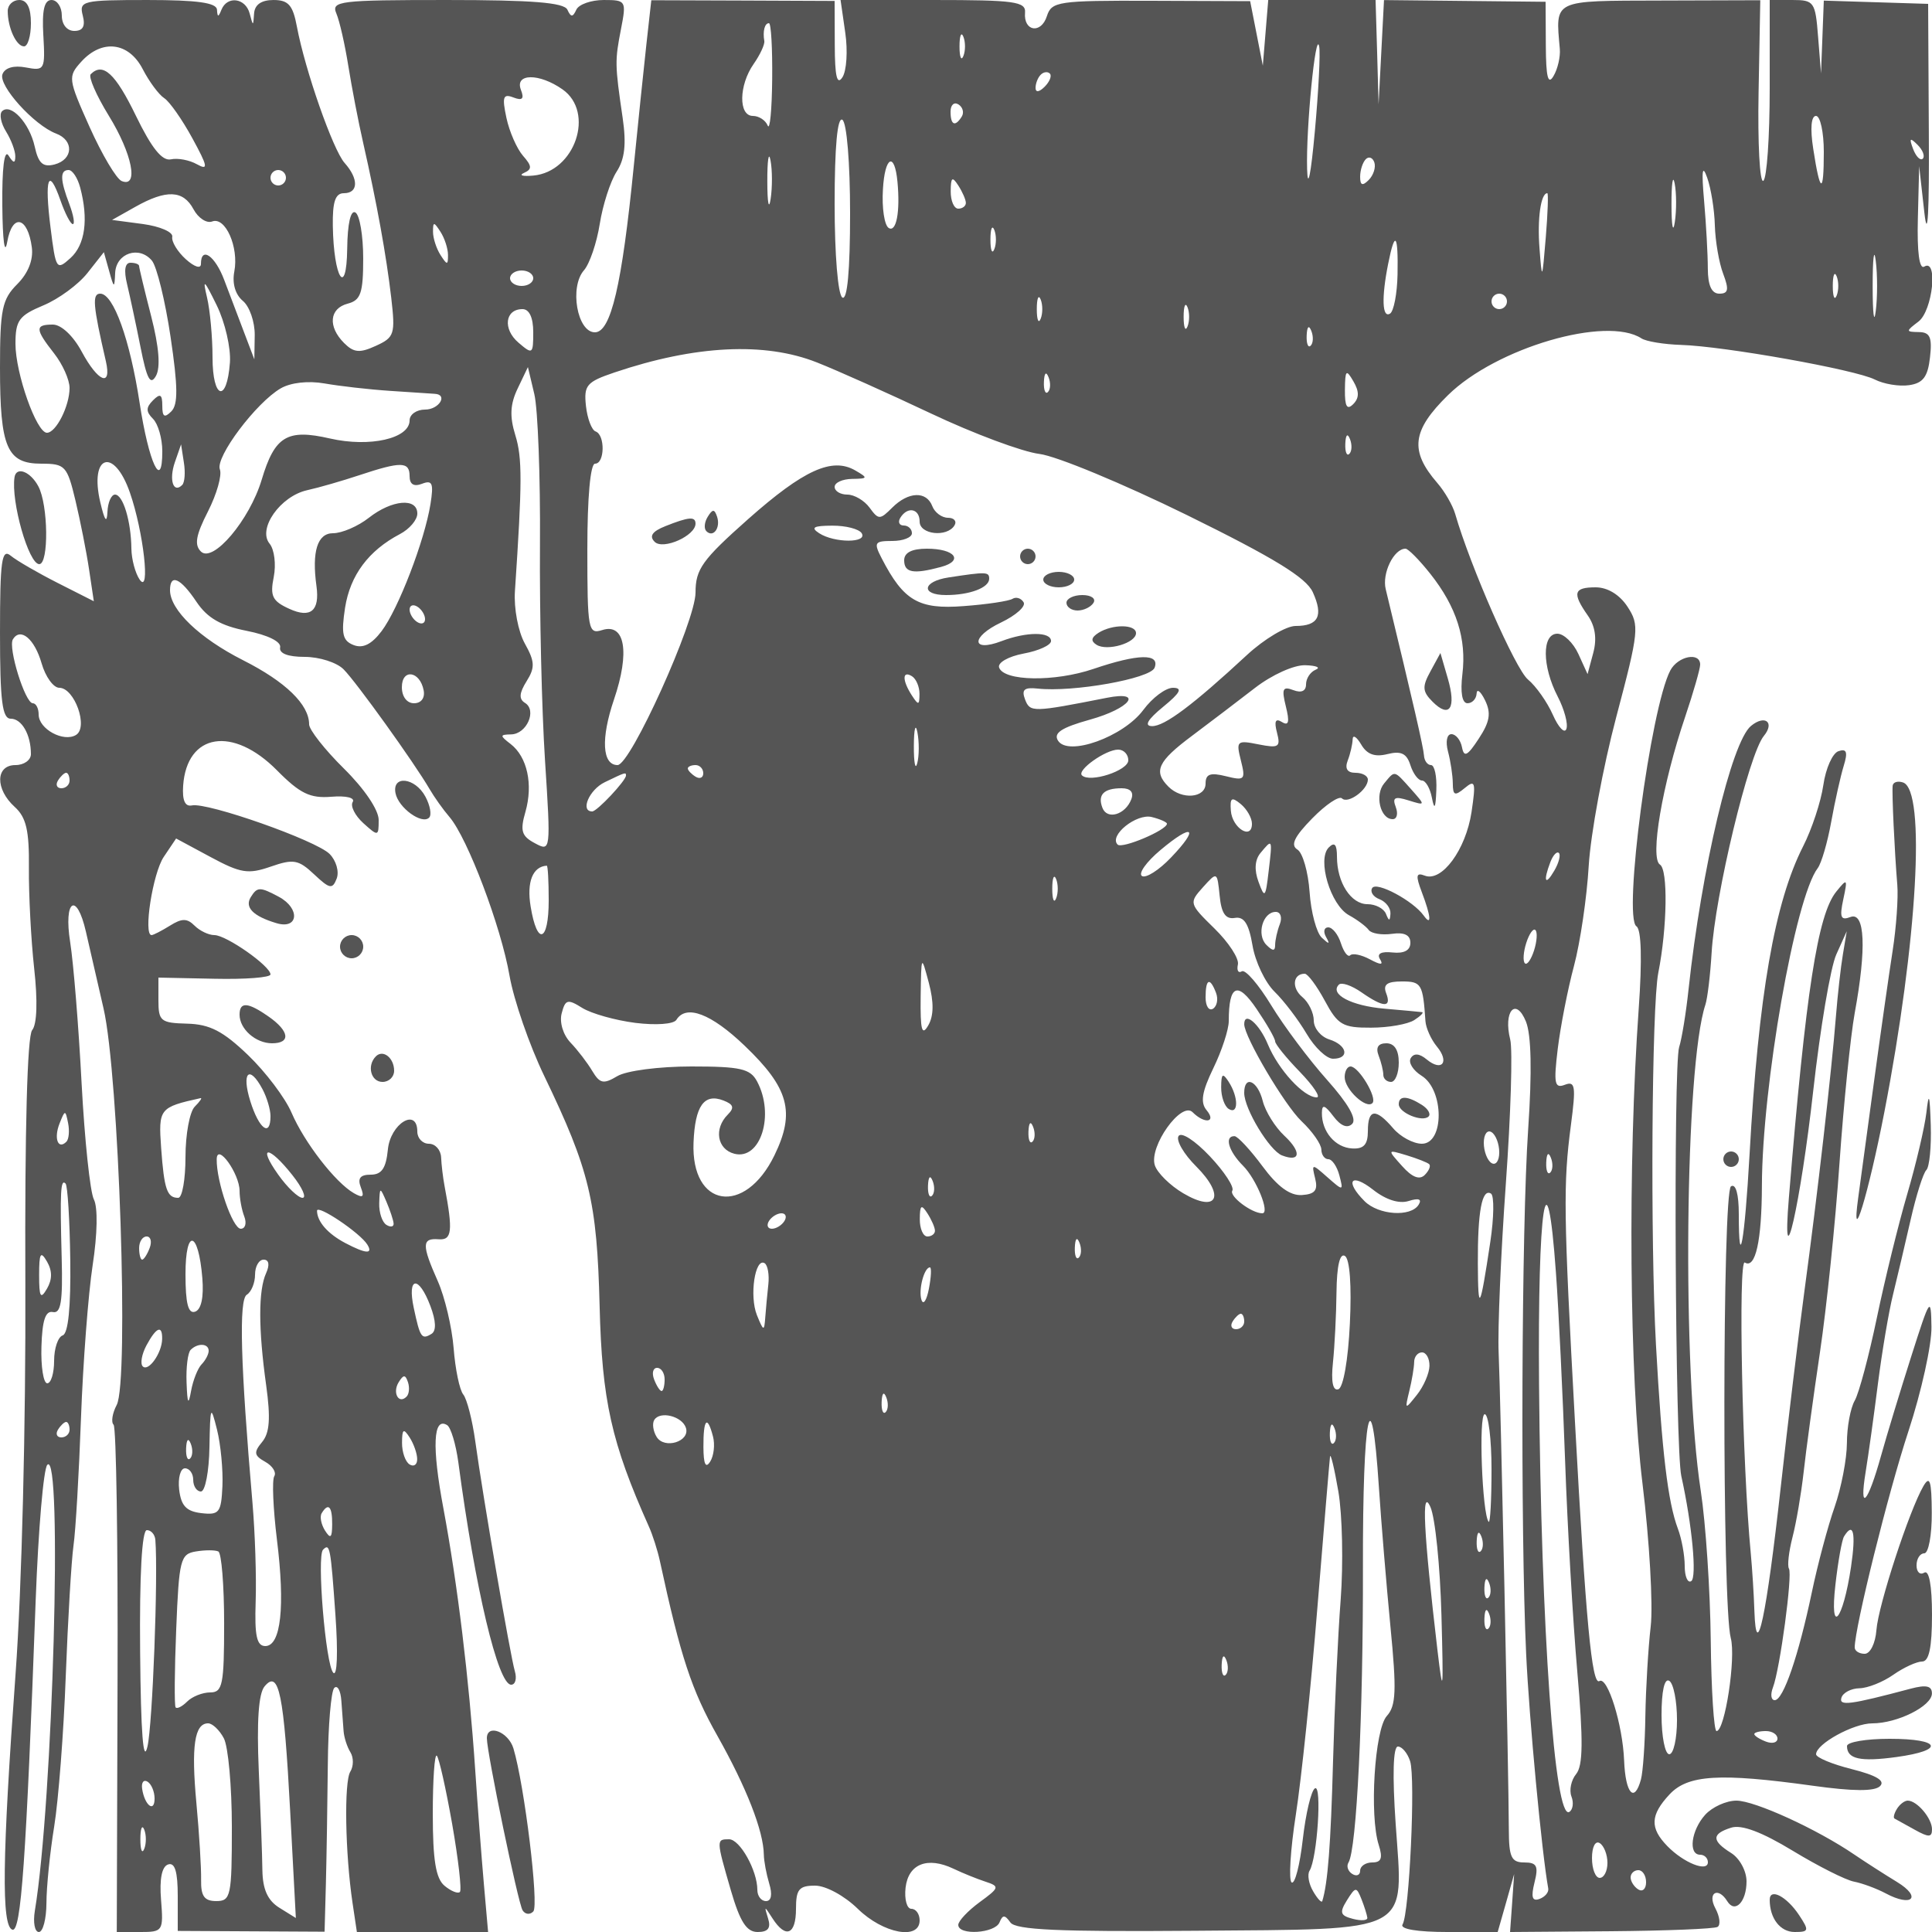 <svg xmlns="http://www.w3.org/2000/svg" version="1.0" width="250" height="250" viewBox="0 0 250 250" preserveAspectRatio="xMidYMid meet">
<g transform="translate(0,250) scale(0.01,-0.01)" fill="#555555" stroke="none">
<path d="M100 24858 c0 -217 111 -458 211 -458 49 0 89 135 89 300 0 200 -50 300 -150 300 -83 0 -150 -64 -150 -142z"/>
<path d="M561 24540 c25 -443 16 -459 -226 -413 -155 30 -271 -3 -303 -87 -56 -146 408 -660 693 -768 235 -88 223 -336 -19 -400 -151 -39 -209 14 -257 232 -67 304 -311 567 -423 456 -37 -38 -14 -156 53 -263 66 -107 120 -251 119 -321 -1 -93 -24 -90 -88 12 -54 85 -85 -165 -80 -650 4 -456 31 -652 64 -466 65 372 266 325 318 -74 21 -161 -48 -334 -189 -475 -196 -196 -223 -327 -223 -1080 0 -1035 90 -1243 535 -1243 308 0 334 -28 441 -475 62 -261 142 -662 176 -890 l62 -415 -468 237 c-258 131 -531 289 -607 352 -117 97 -139 -60 -139 -997 0 -884 29 -1112 139 -1112 143 0 261 -207 261 -458 0 -78 -90 -142 -200 -142 -259 0 -264 -311 -10 -541 150 -136 189 -305 184 -791 -3 -340 27 -924 68 -1298 47 -421 37 -725 -26 -800 -63 -76 -96 -1289 -88 -3271 7 -1823 -46 -3949 -126 -5049 -174 -2389 -185 -3272 -42 -3320 112 -37 178 887 302 4270 34 908 101 1693 150 1745 200 216 73 -4363 -161 -5770 -25 -151 -2 -275 52 -275 53 0 97 169 98 375 0 206 45 651 100 989 55 338 123 1215 150 1950 28 735 73 1494 100 1686 28 193 71 935 97 1650 26 715 94 1605 151 1979 62 402 68 748 16 850 -49 94 -120 770 -159 1501 -38 732 -105 1555 -148 1829 -87 548 84 660 204 134 36 -161 139 -608 228 -993 199 -861 331 -4831 170 -5130 -56 -107 -75 -222 -40 -256 34 -35 57 -1526 51 -3313 l-10 -3251 303 0 c294 0 302 12 270 416 -22 269 10 431 91 458 88 30 125 -92 125 -409 l0 -451 950 -5 950 -5 17 623 c9 343 20 1035 25 1540 4 504 42 950 83 991 41 42 83 -33 92 -166 10 -133 22 -310 29 -392 6 -83 46 -206 89 -275 42 -69 41 -181 -2 -250 -82 -131 -67 -1057 29 -1700 l56 -375 849 0 849 0 -55 625 c-30 344 -81 1008 -112 1475 -80 1183 -229 2403 -411 3380 -151 802 -133 1191 48 1079 48 -30 113 -247 145 -482 217 -1632 513 -2877 683 -2877 55 0 76 79 48 175 -60 206 -413 2256 -512 2975 -38 275 -108 547 -155 605 -48 58 -104 328 -125 600 -22 272 -114 662 -205 867 -209 470 -207 559 10 542 174 -14 188 105 78 686 -21 110 -41 279 -45 375 -5 96 -75 175 -158 175 -82 0 -150 71 -150 157 0 317 -349 104 -381 -233 -24 -241 -80 -324 -222 -324 -136 0 -173 -47 -128 -164 49 -126 28 -143 -91 -75 -240 139 -640 656 -805 1040 -82 192 -336 528 -563 746 -324 311 -495 399 -787 407 -344 9 -373 32 -373 303 l0 293 725 -15 c399 -9 725 16 725 56 0 108 -572 509 -726 509 -74 0 -189 55 -256 122 -97 97 -164 97 -319 0 -108 -67 -215 -122 -238 -122 -109 0 16 802 158 1012 l160 238 446 -240 c390 -210 487 -225 778 -124 294 102 359 91 562 -100 202 -190 237 -196 292 -54 34 90 -7 232 -92 318 -176 176 -1579 670 -1781 628 -90 -19 -127 65 -114 256 48 679 643 776 1215 197 297 -300 428 -363 701 -341 194 16 312 -13 278 -68 -33 -52 30 -176 138 -274 192 -173 198 -172 198 42 0 130 -186 405 -450 665 -247 244 -450 502 -450 572 0 256 -303 551 -855 830 -565 286 -945 651 -945 906 0 218 135 159 342 -150 140 -209 314 -310 650 -376 274 -54 448 -140 433 -214 -16 -78 100 -123 318 -123 188 0 415 -72 503 -161 164 -164 916 -1211 1113 -1550 60 -103 176 -267 259 -363 233 -274 665 -1415 775 -2050 55 -315 257 -900 450 -1300 585 -1215 682 -1616 716 -2976 30 -1223 153 -1770 636 -2850 50 -110 114 -312 144 -450 268 -1239 409 -1668 745 -2263 376 -668 596 -1231 600 -1537 1 -82 33 -251 70 -375 43 -140 27 -225 -42 -225 -62 0 -112 65 -112 145 0 251 -226 655 -366 655 -167 0 -167 -5 23 -660 119 -408 203 -540 347 -540 135 0 174 51 135 175 -52 167 -49 167 58 0 171 -265 303 -210 303 125 0 252 39 300 247 300 139 0 380 -131 553 -300 328 -321 800 -409 800 -150 0 83 -48 150 -107 150 -58 0 -92 123 -75 274 36 308 283 405 620 245 117 -56 302 -131 412 -167 189 -62 184 -78 -75 -267 -151 -111 -275 -243 -275 -293 0 -140 476 -110 534 33 40 100 69 99 140 -1 68 -97 631 -122 2381 -108 2853 24 2704 -55 2605 1380 -44 635 -33 1004 29 1004 53 0 125 -86 158 -190 71 -224 -10 -1970 -98 -2112 -37 -60 189 -98 585 -98 l646 0 107 375 106 375 -26 -375 -27 -375 1305 10 c718 6 1339 31 1380 56 42 25 29 133 -28 240 -108 201 34 286 154 92 100 -162 249 -8 249 257 0 135 -89 299 -200 368 -253 158 -253 247 1 327 134 43 395 -55 796 -298 328 -199 684 -379 793 -400 108 -21 292 -89 409 -151 342 -184 475 -53 149 146 -164 100 -413 260 -553 355 -482 329 -1289 698 -1526 698 -131 0 -312 -82 -404 -183 -182 -202 -222 -517 -65 -517 55 0 100 -44 100 -97 0 -133 -313 -9 -525 209 -228 234 -221 401 29 669 237 254 649 279 1852 112 523 -73 802 -75 872 -5 69 69 -47 139 -363 219 -256 64 -465 151 -465 193 0 134 484 400 727 400 325 0 771 223 772 386 1 99 -73 116 -274 63 -789 -210 -935 -229 -896 -115 21 64 126 118 232 120 107 2 304 80 439 175 134 94 302 171 372 171 90 0 128 181 128 606 0 378 -38 583 -100 544 -55 -34 -100 8 -100 94 0 86 45 156 100 156 55 0 99 236 97 525 -2 415 -25 487 -108 345 -183 -315 -584 -1541 -608 -1862 -13 -172 -80 -308 -152 -308 -71 0 -129 37 -129 82 0 257 433 2002 695 2798 168 511 302 1118 298 1350 -6 400 -18 383 -261 -380 -140 -440 -317 -1020 -392 -1290 -172 -617 -285 -736 -199 -210 36 220 108 738 160 1150 53 413 140 930 195 1150 54 220 157 656 228 968 71 313 162 602 203 642 40 40 66 302 57 582 -13 403 -25 436 -57 158 -23 -192 -134 -665 -247 -1050 -113 -385 -290 -1105 -393 -1600 -103 -495 -232 -978 -287 -1074 -55 -95 -101 -343 -101 -550 -1 -207 -73 -578 -159 -826 -87 -247 -219 -742 -294 -1100 -173 -825 -370 -1400 -481 -1400 -48 0 -58 74 -23 165 91 238 255 1458 207 1537 -23 37 -2 220 46 407 49 188 113 566 144 841 30 275 125 972 211 1550 86 578 200 1680 253 2450 54 770 143 1644 197 1942 154 837 133 1314 -55 1242 -126 -48 -143 -5 -93 228 58 271 52 277 -91 100 -240 -297 -393 -1284 -613 -3962 -96 -1167 153 -71 315 1384 90 806 224 1601 299 1766 l135 300 -50 -300 c-28 -165 -68 -525 -90 -800 -56 -708 -240 -2319 -407 -3550 -78 -578 -217 -1725 -308 -2550 -184 -1660 -316 -2285 -340 -1600 -7 220 -29 558 -47 750 -110 1139 -165 3818 -77 3763 138 -85 219 280 221 993 3 1293 430 3727 722 4110 48 63 127 333 175 600 48 266 121 591 161 722 56 181 39 228 -67 192 -77 -25 -165 -223 -196 -438 -31 -216 -149 -572 -261 -792 -370 -727 -579 -1929 -694 -3992 -63 -1121 -139 -1544 -139 -769 0 259 -39 399 -101 360 -112 -69 -115 -5425 -3 -5844 69 -258 -76 -1205 -184 -1205 -34 0 -68 529 -75 1175 -7 646 -65 1515 -129 1932 -243 1584 -206 5496 60 6293 27 83 63 383 80 667 43 749 482 2575 676 2810 145 177 14 279 -167 129 -252 -210 -638 -1839 -807 -3406 -32 -302 -87 -640 -122 -750 -76 -240 -51 -5193 28 -5550 140 -633 204 -1313 128 -1360 -46 -28 -84 60 -84 198 0 137 -40 353 -88 480 -130 345 -207 989 -284 2382 -74 1338 -55 4380 30 4811 116 585 127 1336 22 1401 -133 82 30 1039 326 1913 107 317 194 621 194 675 0 167 -287 111 -386 -75 -256 -485 -615 -3199 -438 -3312 63 -40 74 -431 29 -1063 -143 -2013 -121 -4762 49 -6149 90 -739 138 -1570 106 -1847 -32 -277 -63 -796 -69 -1154 -5 -357 -31 -729 -57 -825 -85 -314 -201 -184 -218 243 -18 464 -214 1095 -320 1029 -97 -59 -175 768 -316 3353 -148 2699 -153 3077 -53 3837 67 508 57 578 -78 526 -133 -51 -146 16 -92 464 35 288 129 771 210 1073 81 303 167 886 191 1297 25 412 185 1277 356 1924 295 1114 302 1189 146 1428 -102 156 -258 251 -412 251 -285 0 -306 -73 -103 -363 97 -138 121 -300 72 -484 l-74 -276 -119 261 c-66 144 -188 262 -272 262 -201 0 -199 -420 4 -812 86 -166 137 -355 113 -420 -23 -65 -102 17 -175 182 -73 165 -218 371 -323 458 -161 133 -745 1462 -941 2142 -32 110 -135 290 -231 400 -361 417 -329 679 138 1137 623 612 2050 1030 2504 734 60 -39 289 -77 509 -84 563 -17 2258 -320 2510 -448 116 -59 315 -92 444 -73 180 26 242 108 270 359 30 259 1 326 -143 328 -172 3 -172 10 -6 136 184 140 256 823 75 711 -64 -39 -94 187 -83 619 l17 681 67 -600 c43 -382 65 0 58 1050 l-9 1650 -675 21 -675 21 -18 -471 -18 -471 -38 475 c-35 451 -52 475 -331 475 l-295 0 0 -1144 c0 -629 -37 -1167 -83 -1196 -46 -28 -73 486 -61 1143 l22 1194 -1289 -4 c-1409 -4 -1361 19 -1305 -626 9 -101 -27 -259 -81 -350 -71 -123 -98 -17 -100 396 l-3 564 -1045 11 -1046 11 -35 -675 -35 -674 -19 675 -20 675 -694 0 -695 0 -35 -425 -35 -425 -82 418 -82 417 -1283 5 c-1202 4 -1286 -9 -1347 -198 -74 -235 -304 -200 -283 44 12 144 -134 164 -1186 164 l-1201 0 61 -425 c34 -234 17 -492 -37 -575 -70 -108 -98 11 -99 419 l-2 569 -1186 5 -1186 4 -64 -574 c-35 -315 -108 -1023 -163 -1573 -153 -1542 -296 -2150 -503 -2150 -229 0 -332 586 -141 803 73 84 165 354 204 600 39 246 137 549 217 674 107 164 129 357 79 700 -101 689 -101 737 -21 1148 71 365 65 375 -223 375 -163 0 -323 -56 -355 -125 -46 -100 -70 -100 -116 0 -43 92 -457 125 -1561 125 -1393 0 -1497 -13 -1428 -175 41 -96 110 -400 154 -675 44 -275 130 -725 193 -1000 177 -781 299 -1455 363 -2004 54 -470 41 -512 -199 -621 -209 -96 -286 -89 -411 36 -213 213 -191 448 47 510 168 44 200 136 200 585 0 293 -45 560 -100 594 -62 38 -103 -142 -107 -469 -9 -643 -175 -380 -186 294 -5 314 32 425 143 425 189 0 193 186 9 392 -150 169 -511 1199 -617 1764 -52 278 -110 344 -303 344 -157 0 -243 -60 -251 -175 -11 -167 -13 -167 -57 0 -53 202 -290 234 -365 50 -40 -100 -52 -100 -58 0 -6 90 -257 125 -899 125 -841 0 -887 -11 -838 -200 36 -139 3 -200 -109 -200 -95 0 -162 82 -162 200 0 110 -60 200 -133 200 -94 0 -125 -131 -106 -460z m9431 -565 c-4 -399 -30 -669 -58 -600 -28 69 -114 125 -192 125 -188 0 -182 398 10 672 83 119 146 253 138 298 -22 126 5 230 60 230 28 0 46 -326 42 -725z m2474 300 c-28 -69 -50 -12 -50 125 0 138 22 194 50 125 28 -69 28 -181 0 -250z m4548 -975 c-51 -560 -92 -761 -100 -490 -16 527 111 1816 156 1590 17 -82 -8 -577 -56 -1100z m-15167 805 c84 -162 209 -331 278 -375 69 -44 232 -277 363 -517 201 -368 211 -422 61 -339 -97 55 -250 84 -338 64 -113 -24 -249 145 -452 563 -266 549 -427 697 -585 539 -33 -33 72 -274 233 -536 304 -493 392 -938 168 -847 -69 28 -255 342 -415 698 -280 626 -283 653 -109 846 269 297 615 255 796 -96z m11671 -227 c-71 -71 -118 -77 -118 -15 0 57 30 134 67 170 36 37 90 44 118 15 28 -28 -2 -105 -67 -170z m-6240 -34 c424 -296 163 -1068 -378 -1116 -137 -13 -191 3 -119 35 106 47 103 89 -14 222 -79 91 -176 311 -214 490 -58 272 -43 315 90 264 117 -45 143 -18 97 100 -81 213 237 216 538 5z m5168 -351 c-86 -139 -146 -113 -146 63 0 86 46 128 102 93 56 -35 75 -105 44 -156z m-1446 -1255 c0 -741 -36 -1128 -100 -1088 -57 35 -100 553 -100 1212 0 741 36 1128 100 1088 57 -35 100 -553 100 -1212z m12600 795 c0 -555 -48 -540 -137 42 -41 263 -27 425 36 425 55 0 101 -210 101 -467z m1281 -86 c-31 -30 -87 25 -125 124 -54 142 -42 154 56 56 69 -68 99 -149 69 -180z m-14909 -521 c-23 -152 -43 -51 -43 224 -1 275 18 399 41 276 24 -123 25 -348 2 -500z m1641 222 c37 -389 -15 -659 -113 -598 -56 34 -90 259 -75 500 24 427 151 493 188 98z m6098 23 c-81 -81 -111 -70 -111 42 0 85 33 186 73 227 40 40 90 21 111 -42 21 -64 -12 -166 -73 -227z m4479 -589 c6 -203 54 -484 108 -625 77 -204 67 -257 -50 -257 -100 0 -148 106 -149 325 0 179 -22 573 -48 875 -35 394 -23 479 40 300 49 -137 94 -416 99 -618z m-21153 493 c110 -412 65 -742 -125 -914 -181 -164 -190 -150 -258 393 -81 645 -26 795 129 351 59 -168 130 -305 159 -305 29 0 9 115 -44 257 -121 317 -124 443 -10 443 49 0 116 -101 149 -225z m2663 125 c0 -55 -45 -100 -100 -100 -55 0 -100 45 -100 100 0 55 45 100 100 100 55 0 100 -45 100 -100z m17972 -574 c-23 -152 -43 -51 -43 224 -1 275 18 399 41 276 24 -123 25 -348 2 -500z m-9174 249 c1 -41 -43 -75 -98 -75 -55 0 -99 101 -98 225 1 182 20 196 98 75 53 -82 98 -184 98 -225z m-9994 -83 c61 -114 170 -185 241 -158 171 66 347 -331 287 -647 -30 -154 13 -299 110 -380 87 -72 156 -272 154 -444 l-5 -313 -133 350 c-74 193 -189 496 -256 675 -118 316 -302 443 -302 210 0 -67 -84 -40 -196 61 -108 98 -187 228 -175 290 12 61 -159 135 -379 165 l-400 53 300 169 c403 227 621 218 754 -31z m17498 -367 c-46 -556 -49 -561 -81 -139 -30 384 17 714 101 714 15 0 6 -259 -20 -575z m-14205 -225 c0 -133 -11 -133 -97 0 -53 83 -97 218 -97 300 0 133 11 133 97 0 53 -82 97 -217 97 -300z m7069 75 c-28 -69 -50 -12 -50 125 0 138 22 194 50 125 28 -69 28 -181 0 -250z m5218 -327 c-5 -249 -49 -476 -97 -506 -102 -63 -112 206 -24 646 87 439 131 388 121 -140z m6188 -473 c-22 -179 -40 -32 -40 325 0 358 18 504 40 325 23 -179 23 -471 0 -650z m-22065 -335 c96 -645 98 -875 10 -963 -89 -89 -117 -72 -117 73 0 148 -27 163 -120 70 -93 -93 -93 -147 0 -240 66 -66 120 -255 120 -420 0 -523 -175 -149 -293 624 -125 820 -339 1416 -510 1416 -107 0 -95 -148 73 -875 78 -341 -101 -269 -313 125 -110 205 -265 350 -373 350 -234 0 -231 -58 16 -373 110 -140 200 -341 200 -447 0 -234 -175 -580 -293 -580 -135 0 -407 769 -407 1151 0 303 45 365 360 497 198 82 455 271 572 420 l212 269 68 -243 c63 -227 69 -229 78 -26 12 257 311 357 476 159 63 -77 172 -521 241 -987z m4693 760 c0 -55 -67 -100 -150 -100 -82 0 -150 45 -150 100 0 55 68 100 150 100 83 0 150 -45 150 -100z m16866 -225 c-28 -69 -50 -12 -50 125 0 138 22 194 50 125 28 -69 28 -181 0 -250z m-20791 -867 c-39 -530 -225 -474 -225 67 0 261 -32 610 -71 775 -60 252 -40 236 125 -100 108 -220 185 -554 171 -742z m10491 567 c-28 -69 -50 -12 -50 125 0 138 22 194 50 125 28 -69 28 -181 0 -250z m6034 225 c0 -55 -45 -100 -100 -100 -55 0 -100 45 -100 100 0 55 45 100 100 100 55 0 100 -45 100 -100z m-4134 -325 c-28 -69 -50 -12 -50 125 0 138 22 194 50 125 28 -69 28 -181 0 -250z m-8466 -74 c0 -285 -9 -291 -191 -135 -206 176 -175 434 52 434 88 0 139 -110 139 -299z m10060 -174 c-33 -33 -56 26 -52 131 5 117 28 141 60 61 29 -72 26 -159 -8 -192z m-6389 -217 c264 -104 929 -402 1479 -662 550 -260 1180 -495 1400 -522 220 -27 1080 -384 1911 -792 1124 -553 1540 -808 1626 -996 140 -307 74 -438 -222 -438 -123 0 -406 -169 -629 -375 -699 -648 -1069 -925 -1230 -921 -104 2 -56 85 144 249 224 183 256 246 128 247 -95 0 -267 -129 -384 -287 -258 -348 -975 -606 -1104 -396 -61 98 45 168 414 271 518 144 700 377 221 283 -964 -190 -996 -191 -1061 -22 -48 127 -11 159 161 141 458 -51 1460 128 1515 269 72 188 -211 182 -792 -15 -501 -170 -1161 -160 -1220 19 -20 63 121 143 318 180 195 36 354 109 354 162 0 122 -316 122 -640 -1 -394 -150 -400 54 -7 241 193 92 325 210 292 262 -32 53 -97 73 -144 44 -47 -29 -331 -72 -633 -94 -581 -45 -776 69 -1059 618 -106 205 -93 225 137 225 140 0 254 45 254 100 0 55 -48 100 -106 100 -58 0 -78 45 -44 100 93 151 250 120 250 -50 0 -167 353 -206 450 -50 34 55 -4 100 -83 100 -80 0 -172 68 -203 150 -76 199 -310 190 -519 -19 -159 -159 -177 -159 -293 0 -68 93 -198 169 -288 169 -90 0 -164 45 -164 100 0 55 101 101 225 103 207 3 210 12 43 109 -301 175 -669 7 -1387 -629 -594 -527 -681 -648 -681 -950 0 -372 -841 -2233 -1009 -2233 -199 0 -218 343 -46 849 208 612 143 992 -153 898 -181 -57 -192 1 -192 1046 0 671 39 1107 100 1107 126 0 132 372 7 417 -51 18 -107 167 -125 330 -29 268 8 311 368 433 1045 353 1945 398 2621 130z m-3584 -2360 c-6 -880 23 -2134 65 -2786 76 -1180 75 -1186 -131 -1075 -173 92 -193 160 -122 406 101 355 24 710 -191 877 -143 110 -142 122 6 125 201 4 336 310 180 407 -82 50 -76 127 20 281 111 177 107 255 -23 488 -86 155 -143 454 -128 677 95 1416 96 1724 5 2019 -75 243 -67 401 31 605 l132 276 83 -350 c46 -192 79 -1070 73 -1950z m6573 1977 c-33 -33 -56 26 -52 131 5 117 28 141 60 61 29 -72 26 -159 -8 -192z m3950 -157 c-80 -80 -109 -30 -107 185 3 259 16 272 110 110 77 -132 76 -216 -3 -295z m-12460 172 c275 -19 534 -36 575 -38 176 -9 57 -204 -125 -204 -110 0 -200 -63 -200 -140 0 -235 -515 -352 -1031 -234 -554 127 -714 31 -883 -534 -157 -522 -630 -1081 -786 -929 -88 86 -66 212 91 519 114 224 183 468 154 544 -61 159 470 865 788 1049 130 75 357 100 567 63 193 -34 575 -78 850 -96z m12410 -815 c-33 -33 -56 26 -52 131 5 117 28 141 60 61 29 -72 26 -159 -8 -192z m-15102 -402 c-115 -116 -174 65 -96 292 l81 233 36 -234 c21 -128 11 -259 -21 -291z m-677 -100 c176 -505 268 -1329 126 -1125 -57 83 -105 263 -107 400 -4 356 -108 700 -212 700 -48 0 -93 -101 -98 -225 -7 -153 -36 -114 -92 123 -145 616 176 723 383 127z m3619 214 c0 -106 54 -140 161 -99 134 52 152 6 109 -264 -76 -473 -416 -1357 -633 -1644 -129 -170 -241 -226 -362 -179 -142 56 -162 143 -110 483 66 420 303 739 710 953 124 65 225 184 225 265 0 209 -329 180 -627 -54 -140 -110 -349 -200 -464 -200 -202 0 -276 -237 -214 -685 44 -319 -76 -419 -350 -294 -221 100 -253 165 -203 413 32 162 8 355 -53 430 -160 192 138 616 487 693 151 33 454 121 674 194 539 179 650 178 650 -12z m5850 -739 c79 -128 -352 -128 -550 0 -114 74 -74 97 169 98 176 1 347 -43 381 -98z m7358 -525 c339 -428 471 -841 415 -1300 -28 -235 -4 -375 66 -375 61 0 114 56 118 125 3 69 53 29 110 -88 80 -165 61 -278 -82 -495 -146 -224 -191 -247 -217 -112 -18 94 -80 170 -137 170 -59 0 -78 -97 -44 -225 33 -124 61 -309 62 -412 1 -157 26 -167 155 -60 135 113 145 76 87 -313 -74 -485 -383 -906 -604 -821 -114 44 -121 3 -39 -214 119 -312 130 -449 25 -303 -137 192 -612 446 -667 357 -30 -48 12 -114 95 -145 82 -32 145 -115 141 -186 -6 -100 -19 -101 -58 -3 -28 69 -135 125 -239 125 -214 0 -395 280 -395 613 0 161 -31 196 -106 121 -154 -154 22 -744 260 -876 108 -59 224 -146 257 -192 34 -46 169 -68 300 -50 161 23 239 -15 239 -116 0 -97 -81 -141 -231 -125 -146 16 -206 -15 -163 -85 49 -79 13 -80 -131 -3 -109 58 -223 82 -253 52 -29 -30 -83 39 -120 153 -36 115 -110 208 -165 208 -54 0 -67 -56 -28 -125 54 -96 41 -98 -55 -9 -69 64 -140 329 -158 590 -18 260 -89 509 -158 551 -92 57 -40 166 192 403 175 179 348 295 385 259 76 -77 335 111 335 243 0 49 -72 88 -161 88 -105 0 -140 54 -100 158 34 87 62 211 64 275 2 64 51 34 110 -66 75 -129 176 -166 340 -125 176 44 249 9 297 -142 35 -110 102 -200 150 -200 47 0 106 -101 129 -225 32 -163 48 -135 57 100 8 179 -23 325 -69 325 -46 0 -87 56 -91 125 -7 105 -138 675 -495 2151 -50 206 105 524 256 524 35 0 179 -146 321 -325z m-13008 -587 c0 -55 -45 -72 -100 -38 -55 34 -100 107 -100 162 0 55 45 72 100 38 55 -34 100 -107 100 -162z m-4962 -571 c50 -174 153 -317 229 -317 197 0 379 -510 217 -610 -161 -99 -484 76 -484 264 0 80 -34 146 -76 146 -99 0 -323 721 -257 828 98 158 280 5 371 -311z m16487 -83 c-69 -28 -125 -113 -125 -189 0 -88 -61 -115 -165 -75 -137 52 -153 17 -96 -212 50 -201 37 -255 -51 -201 -83 52 -103 11 -64 -137 49 -188 23 -204 -240 -152 -279 56 -291 45 -227 -209 63 -250 49 -264 -195 -203 -201 50 -262 28 -262 -95 0 -188 -307 -214 -480 -41 -199 199 -140 327 305 659 234 175 600 454 815 620 219 169 504 298 650 293 143 -4 204 -30 135 -58z m-11543 -267 c19 -99 -32 -167 -125 -167 -92 0 -157 85 -157 208 0 244 234 210 282 -41z m6416 -48 c-1 -146 -14 -148 -98 -19 -127 196 -127 328 0 250 55 -34 99 -138 98 -231z m-29 -895 c-25 -96 -45 6 -44 226 1 220 22 298 46 174 24 -125 23 -305 -2 -400z m2731 38 c0 -134 -498 -296 -600 -195 -68 67 306 333 469 333 72 0 131 -62 131 -138z m-5500 -168 c0 -58 -45 -78 -100 -44 -55 34 -100 82 -100 106 0 24 45 44 100 44 55 0 100 -48 100 -106z m-8200 -94 c0 -55 -48 -100 -106 -100 -58 0 -78 45 -44 100 34 55 82 100 106 100 24 0 44 -45 44 -100z m7200 65 c0 -66 -374 -465 -437 -465 -159 0 -39 281 162 378 269 130 275 132 275 87z m6539 -307 c-77 -201 -313 -271 -374 -111 -65 169 18 253 249 253 114 0 160 -52 125 -142z m1561 -317 c0 -216 -256 -57 -273 169 -13 168 10 183 129 85 79 -66 144 -180 144 -254z m-1100 0 c0 -82 -580 -328 -638 -270 -117 117 246 408 444 356 107 -27 194 -66 194 -86z m52 -438 c-155 -163 -324 -270 -375 -239 -51 32 57 184 240 337 422 354 508 291 135 -98z m1264 -177 c-40 -344 -51 -356 -131 -137 -57 154 -48 285 26 374 155 187 155 187 105 -237z m3696 7 c-118 -203 -146 -138 -50 113 35 90 84 142 110 116 25 -26 -1 -129 -60 -229z m-13012 -383 c0 -544 -150 -595 -234 -79 -52 317 27 516 209 527 14 1 25 -200 25 -448z m6566 25 c-28 -69 -50 -12 -50 125 0 138 22 194 50 125 28 -69 28 -181 0 -250z m2312 -253 c120 21 181 -74 229 -355 35 -211 164 -481 286 -600 122 -119 307 -363 413 -542 105 -179 259 -325 343 -325 219 0 185 176 -49 250 -110 35 -200 145 -200 244 0 100 -67 237 -149 305 -141 117 -122 301 32 301 39 0 156 -157 260 -350 168 -313 232 -350 598 -348 225 0 477 45 559 98 83 53 128 100 100 103 -27 4 -247 24 -488 45 -427 37 -711 187 -587 311 34 34 165 -11 291 -99 286 -200 395 -204 320 -10 -42 110 13 150 203 150 255 0 273 -31 306 -514 6 -89 73 -237 147 -327 168 -202 67 -332 -131 -168 -94 78 -165 84 -206 17 -35 -56 29 -159 141 -229 292 -182 294 -879 3 -879 -111 0 -278 90 -372 200 -226 264 -327 253 -327 -36 0 -175 -53 -234 -204 -225 -219 12 -394 218 -391 461 1 114 37 103 149 -45 94 -125 181 -160 243 -98 63 63 -54 265 -325 569 -232 260 -557 693 -722 964 -164 270 -336 469 -381 441 -45 -28 -68 11 -51 88 18 76 -119 286 -303 466 -328 321 -331 331 -150 533 185 205 185 205 217 -109 22 -227 77 -307 196 -287z m583 -80 c-34 -87 -61 -209 -61 -270 0 -82 -31 -81 -113 1 -131 131 -47 427 121 427 62 0 86 -71 53 -158z m3289 -342 c-38 -118 -91 -193 -118 -165 -28 27 -20 147 18 265 38 118 91 193 118 165 28 -27 20 -147 -18 -265z m-7839 -969 c-82 -142 -103 -62 -98 369 8 548 8 549 106 181 66 -250 64 -427 -8 -550z m3724 422 c31 -81 13 -173 -39 -206 -53 -32 -96 34 -96 147 0 242 56 266 135 59z m765 -628 c0 -36 144 -214 320 -395 175 -182 274 -330 218 -330 -167 0 -496 357 -633 688 -110 265 -305 431 -305 259 0 -163 523 -1048 741 -1255 141 -133 256 -298 257 -367 1 -69 42 -125 90 -125 49 0 113 -94 143 -209 54 -205 51 -205 -154 -25 -203 180 -207 179 -159 -16 38 -153 -3 -203 -173 -214 -153 -9 -314 109 -509 373 -157 212 -320 387 -361 389 -135 4 -79 -194 109 -382 174 -174 353 -616 250 -616 -138 0 -432 222 -388 293 28 45 -103 246 -291 445 -193 204 -370 319 -405 261 -35 -55 68 -233 229 -393 382 -383 274 -608 -168 -347 -171 101 -337 265 -368 363 -77 243 343 832 489 686 156 -156 313 -133 181 26 -83 100 -61 237 88 545 110 226 199 500 199 608 0 471 114 521 360 157 132 -194 240 -382 240 -419z m-8279 239 c266 -33 496 -17 531 39 126 204 450 81 884 -335 573 -548 657 -859 385 -1418 -383 -788 -1081 -679 -1047 165 19 475 137 641 386 545 132 -51 146 -94 57 -183 -182 -182 -138 -448 84 -506 340 -89 527 503 295 936 -88 164 -214 193 -851 193 -420 0 -839 -55 -957 -125 -179 -107 -226 -97 -324 66 -62 105 -189 271 -282 368 -96 101 -145 263 -114 379 47 180 77 188 267 69 118 -73 427 -160 686 -193z m11553 -1379 c-86 -1266 -101 -5170 -26 -6785 39 -841 203 -2580 286 -3037 9 -49 -42 -109 -113 -135 -95 -35 -112 23 -65 212 54 214 31 260 -133 260 -166 0 -198 68 -199 425 -2 709 -106 5587 -132 6175 -13 303 29 1283 93 2179 64 895 90 1736 57 1869 -92 366 72 554 203 234 70 -173 80 -647 29 -1397z m-16378 522 c57 -107 104 -264 104 -350 0 -277 -148 -168 -261 193 -117 374 -14 477 157 157z m-876 -227 c-66 -66 -120 -359 -120 -650 0 -291 -42 -530 -94 -530 -145 0 -182 109 -221 645 -36 510 -23 527 510 645 25 6 -9 -44 -75 -110z m-1661 -454 c-108 -108 -165 43 -89 235 71 180 76 180 111 6 20 -100 10 -209 -22 -241z m12501 1 c-33 -33 -56 26 -52 131 5 117 28 141 60 61 29 -72 26 -159 -8 -192z m6040 -139 c0 -110 -45 -172 -100 -138 -55 34 -100 152 -100 262 0 110 45 172 100 138 55 -34 100 -152 100 -262z m-16300 -499 c0 -95 27 -244 61 -331 33 -87 13 -158 -46 -158 -105 0 -316 611 -311 900 4 219 296 -187 296 -411z m683 205 c128 -161 187 -294 131 -294 -55 0 -197 135 -314 300 -275 386 -123 382 183 -6z m14710 142 c24 -22 -2 -85 -57 -140 -68 -68 -164 -30 -293 115 -193 215 -193 215 57 140 138 -42 270 -94 293 -115z m1567 -109 c-33 -33 -56 26 -52 131 5 117 28 141 60 61 29 -72 26 -159 -8 -192z m-8000 -300 c-33 -33 -56 26 -52 131 5 117 28 141 60 61 29 -72 26 -159 -8 -192z m6168 -68 c130 41 174 25 129 -48 -101 -163 -519 -135 -700 46 -260 260 -177 373 109 149 167 -132 338 -186 462 -147z m-17319 -762 c8 -609 -26 -953 -98 -977 -61 -20 -111 -168 -111 -328 0 -161 -40 -292 -89 -292 -49 0 -83 214 -75 475 10 339 52 467 148 447 104 -22 129 137 114 700 -23 861 -14 1028 50 963 27 -26 54 -471 61 -988z m4184 472 c4 -44 -38 -53 -93 -19 -55 34 -97 160 -93 281 7 211 10 212 93 19 47 -110 89 -236 93 -281z m14191 -241 c-133 -885 -158 -928 -161 -278 -3 674 54 976 170 905 43 -27 39 -309 -9 -627z m-14531 -33 c78 -127 -19 -120 -285 20 -226 119 -364 276 -366 417 -2 90 557 -285 651 -437z m7345 180 c1 -41 -43 -75 -98 -75 -55 0 -99 101 -98 225 1 182 20 196 98 75 53 -82 98 -184 98 -225z m8036 -550 c35 -481 88 -1572 118 -2425 30 -852 101 -2082 158 -2732 78 -890 74 -1217 -15 -1324 -64 -78 -92 -208 -61 -290 32 -81 19 -171 -27 -200 -190 -117 -365 2346 -392 5521 -19 2321 100 3110 219 1450z m-9984 675 c-34 -55 -107 -100 -162 -100 -55 0 -72 45 -38 100 34 55 107 100 162 100 55 0 72 -45 38 -100z m-8214 -350 c-31 -82 -75 -150 -97 -150 -21 0 -39 68 -39 150 0 83 44 150 97 150 53 0 71 -67 39 -150z m682 -389 c20 -247 -14 -406 -93 -434 -90 -31 -125 105 -125 485 0 605 168 565 218 -51z m11342 266 c-33 -33 -56 26 -52 131 5 117 28 141 60 61 29 -72 26 -159 -8 -192z m-13352 -402 c-83 -143 -102 -111 -102 175 0 286 19 318 102 175 69 -119 69 -231 0 -350z m16859 -453 c-22 -468 -85 -828 -149 -849 -71 -24 -96 97 -70 345 22 210 43 621 46 913 4 338 43 508 109 467 63 -39 88 -383 64 -876z m-14024 653 c-101 -223 -101 -720 1 -1451 59 -427 45 -617 -53 -734 -111 -134 -104 -175 41 -256 95 -53 147 -137 117 -186 -31 -49 -15 -418 34 -819 108 -868 52 -1379 -150 -1379 -111 0 -140 132 -125 575 11 316 -8 890 -41 1275 -155 1797 -178 2631 -74 2696 59 36 107 153 107 260 0 107 50 194 111 194 69 0 81 -66 32 -175z m6499 -146 c-14 -126 -32 -319 -40 -429 -13 -181 -23 -178 -108 33 -99 247 -24 747 100 671 40 -25 62 -149 48 -275z m2078 -54 c-29 -151 -72 -217 -96 -147 -43 128 34 422 109 422 22 0 16 -124 -13 -275z m-6451 -225 c73 -192 78 -321 15 -360 -128 -79 -148 -50 -230 335 -88 408 64 426 215 25z m10531 -200 c0 -55 -48 -100 -106 -100 -58 0 -78 45 -44 100 34 55 82 100 106 100 24 0 44 -45 44 -100z m-14002 -225 c-2 -182 -177 -430 -251 -356 -35 35 -13 158 48 272 127 236 206 269 203 84z m602 -155 c0 -44 -41 -123 -92 -175 -50 -52 -111 -207 -136 -345 -34 -191 -48 -165 -58 108 -8 197 16 389 53 425 92 92 233 84 233 -13z m15797 -195 c-2 -96 -75 -265 -163 -375 -155 -195 -157 -194 -98 50 34 138 62 306 63 375 0 69 46 125 101 125 55 0 99 -79 97 -175z m-9897 -175 c0 -82 -18 -150 -39 -150 -22 0 -66 68 -97 150 -32 83 -14 150 39 150 53 0 97 -67 97 -150z m-3340 -223 c-101 -102 -185 51 -102 186 63 102 87 102 121 1 23 -70 15 -154 -19 -187z m6200 -200 c-33 -33 -56 26 -52 131 5 117 28 141 60 61 29 -72 26 -159 -8 -192z m-8582 -957 c-16 -344 -41 -377 -273 -350 -195 23 -262 95 -287 305 -17 151 17 275 75 275 59 0 107 -67 107 -150 0 -82 45 -150 100 -150 55 0 105 259 110 575 10 537 16 552 98 225 48 -192 79 -521 70 -730z m5997 755 c59 -177 -277 -283 -378 -119 -46 74 -60 173 -31 220 74 120 359 49 409 -101z m8968 -775 c29 -440 96 -1249 149 -1798 81 -828 73 -1025 -47 -1157 -158 -175 -227 -1289 -104 -1670 54 -169 33 -225 -84 -225 -86 0 -157 -48 -157 -106 0 -58 -46 -78 -102 -43 -56 35 -78 101 -49 148 106 171 191 1905 187 3830 -4 1977 108 2530 207 1021z m1457 233 c0 -394 -17 -698 -37 -675 -84 96 -133 1392 -51 1392 48 0 88 -322 88 -717z m-18400 517 c0 -55 -48 -100 -106 -100 -58 0 -78 45 -44 100 34 55 82 100 106 100 24 0 44 -45 44 -100z m8326 -89 c27 -104 11 -250 -37 -325 -58 -92 -86 -32 -87 189 -2 364 50 421 124 136z m8034 -84 c-33 -33 -56 26 -52 131 5 117 28 141 60 61 29 -72 26 -159 -8 -192z m-11862 -208 c1 -72 -43 -103 -98 -69 -55 34 -99 160 -98 281 1 178 19 191 98 69 53 -82 98 -209 98 -281z m-2938 8 c-33 -33 -56 26 -52 131 5 117 28 141 60 61 29 -72 26 -159 -8 -192z m14888 -1827 c-36 -467 -80 -1412 -99 -2100 -29 -1070 -68 -1573 -139 -1800 -9 -27 -62 29 -118 126 -57 96 -78 216 -47 266 100 161 163 1125 70 1067 -49 -30 -119 -327 -157 -659 -38 -333 -102 -584 -144 -559 -41 26 -17 421 54 878 71 457 197 1664 279 2681 83 1018 156 1895 163 1950 7 55 56 -147 108 -450 52 -302 65 -932 30 -1400z m1304 -200 c27 -1008 21 -1064 -52 -450 -180 1533 -209 2115 -91 1850 62 -137 126 -767 143 -1400z m-14354 1175 c-1 -176 -21 -193 -93 -80 -50 80 -70 181 -42 225 86 141 137 86 135 -145z m-2288 -200 c37 -474 -36 -2389 -102 -2675 -54 -234 -86 173 -95 1225 -9 995 23 1575 87 1575 55 0 104 -56 110 -125z m17150 -148 c-33 -33 -56 26 -52 131 5 117 28 141 60 61 29 -72 26 -159 -8 -192z m4792 -202 c-105 -705 -279 -903 -202 -231 34 300 84 581 112 625 121 196 155 46 90 -394z m-21052 -731 c0 -794 -20 -894 -180 -894 -99 0 -233 -53 -298 -118 -65 -65 -133 -99 -150 -75 -17 24 -14 479 8 1012 36 900 54 972 254 1005 119 20 250 20 291 0 41 -20 75 -438 75 -930z m1440 111 c35 -490 23 -805 -28 -750 -99 106 -215 1509 -132 1592 88 88 98 36 160 -842z m14920 222 c-33 -33 -56 26 -52 131 5 117 28 141 60 61 29 -72 26 -159 -8 -192z m0 -400 c-33 -33 -56 26 -52 131 5 117 28 141 60 61 29 -72 26 -159 -8 -192z m-3400 -600 c-33 -33 -56 26 -52 131 5 117 28 141 60 61 29 -72 26 -159 -8 -192z m-12105 -1771 l73 -1375 -214 133 c-151 94 -215 238 -219 485 -2 193 -24 776 -47 1295 -27 628 -3 990 75 1084 186 224 251 -95 332 -1622z m17945 1188 c0 -244 -45 -444 -100 -444 -55 0 -100 228 -100 506 0 312 38 482 100 444 55 -34 100 -262 100 -506z m-18804 -237 c57 -107 104 -624 104 -1150 0 -893 -14 -957 -202 -957 -154 0 -200 64 -196 275 3 151 -24 599 -61 994 -68 734 -25 1031 152 1031 55 0 147 -87 203 -193z m20104 -4 c0 -53 -67 -71 -150 -39 -82 31 -150 75 -150 97 0 21 68 39 150 39 83 0 150 -44 150 -97z m-17149 -1107 c80 -458 125 -853 100 -878 -25 -26 -115 10 -199 80 -113 94 -152 332 -152 931 0 442 23 781 52 752 29 -28 118 -427 199 -885z m-3851 331 c0 -189 -129 -88 -161 126 -12 82 20 123 70 92 50 -31 91 -129 91 -218z m-134 -652 c-28 -69 -50 -12 -50 125 0 138 22 194 50 125 28 -69 28 -181 0 -250z m18934 -181 c0 -107 -45 -194 -100 -194 -55 0 -100 115 -100 256 0 145 43 229 100 194 55 -34 100 -149 100 -256z m500 -250 c0 -86 -45 -128 -100 -94 -55 34 -100 104 -100 156 0 52 45 94 100 94 55 0 100 -70 100 -156z m-3607 -460 c4 -36 -81 -42 -187 -14 -164 42 -176 81 -77 240 111 177 123 178 188 15 38 -96 72 -205 76 -241z"/>
<path d="M1644 21325 c36 -151 115 -518 174 -815 82 -416 128 -502 200 -374 61 109 40 375 -62 773 -86 334 -156 626 -156 649 0 23 -50 42 -112 42 -71 0 -87 -99 -44 -275z"/>
<path d="M9158 18313 c-43 -69 -51 -153 -18 -186 89 -90 187 42 139 187 -34 101 -58 101 -121 -1z"/>
<path d="M8608 18191 c-169 -68 -210 -129 -137 -202 109 -109 529 78 529 235 0 96 -87 88 -392 -33z"/>
<path d="M11700 17750 c0 -161 118 -183 474 -87 303 81 184 237 -180 237 -195 0 -294 -51 -294 -150z"/>
<path d="M13200 17800 c0 -55 45 -100 100 -100 55 0 100 45 100 100 0 55 -45 100 -100 100 -55 0 -100 -45 -100 -100z"/>
<path d="M12275 17528 c-339 -51 -365 -228 -33 -228 306 0 558 95 558 211 0 90 -36 92 -525 17z"/>
<path d="M13500 17500 c0 -55 90 -100 200 -100 110 0 200 45 200 100 0 55 -90 100 -200 100 -110 0 -200 -45 -200 -100z"/>
<path d="M13800 17200 c0 -55 65 -100 144 -100 79 0 172 45 206 100 34 55 -31 100 -144 100 -113 0 -206 -45 -206 -100z"/>
<path d="M14214 16811 c-95 -61 -102 -106 -24 -155 139 -86 510 24 510 151 0 116 -304 119 -486 4z"/>
<path d="M18510 16313 c-109 -199 -105 -261 28 -394 220 -220 309 -82 196 304 l-95 327 -129 -237z"/>
<path d="M17911 14863 c-125 -150 -50 -463 110 -463 55 0 73 70 40 157 -47 124 -13 142 165 86 222 -69 222 -68 34 144 -226 252 -206 248 -349 76z"/>
<path d="M17839 11342 c34 -87 61 -200 61 -250 0 -51 45 -92 100 -92 55 0 100 113 100 250 0 163 -56 250 -161 250 -105 0 -140 -54 -100 -158z"/>
<path d="M17400 11062 c0 -158 278 -418 359 -336 67 66 -177 474 -283 474 -42 0 -76 -62 -76 -138z"/>
<path d="M18100 10711 c0 -111 308 -237 386 -158 32 32 -8 100 -89 151 -187 118 -297 121 -297 7z"/>
<path d="M15802 10931 c-1 -121 43 -247 98 -281 127 -79 127 153 0 350 -79 122 -97 109 -98 -69z"/>
<path d="M16100 10858 c0 -206 327 -746 489 -809 240 -93 256 44 30 255 -119 111 -245 313 -279 449 -66 264 -240 341 -240 105z"/>
<path d="M188 18825 c-48 -313 183 -1125 320 -1125 125 0 117 767 -12 1007 -102 192 -285 262 -308 118z"/>
<path d="M5118 14736 c37 -189 342 -410 435 -316 35 35 13 157 -48 271 -133 249 -434 283 -387 45z"/>
<path d="M24491 14833 c-11 -96 24 -845 60 -1283 14 -165 -13 -547 -60 -850 -47 -302 -156 -1067 -242 -1700 -86 -632 -178 -1307 -204 -1500 -97 -703 132 47 338 1107 428 2210 540 4170 242 4268 -69 23 -129 4 -134 -42z"/>
<path d="M3245 13391 c-82 -132 30 -246 330 -336 288 -88 314 190 32 341 -243 130 -279 130 -362 -5z"/>
<path d="M4400 12750 c0 -82 68 -150 150 -150 83 0 150 68 150 150 0 82 -67 150 -150 150 -82 0 -150 -68 -150 -150z"/>
<path d="M3100 11870 c0 -186 209 -370 420 -370 245 0 226 156 -42 344 -271 190 -378 197 -378 26z"/>
<path d="M4864 11331 c-120 -120 -65 -331 86 -331 83 0 150 65 150 144 0 167 -143 280 -236 187z"/>
<path d="M22300 10000 c0 -55 45 -100 100 -100 55 0 100 45 100 100 0 55 -45 100 -100 100 -55 0 -100 -45 -100 -100z"/>
<path d="M6300 2507 c0 -187 403 -2131 462 -2226 33 -54 96 -61 139 -15 75 80 -114 1632 -257 2109 -65 216 -344 323 -344 132z"/>
<path d="M23900 2406 c0 -168 171 -206 640 -142 635 87 578 236 -90 236 -302 0 -550 -42 -550 -94z"/>
<path d="M24546 1593 c-36 -58 -50 -115 -31 -125 19 -10 136 -75 260 -144 183 -102 225 -101 225 5 0 142 -194 371 -314 371 -41 0 -104 -48 -140 -107z"/>
<path d="M22900 417 c0 -241 136 -417 323 -417 185 0 190 18 56 220 -160 241 -379 354 -379 197z"/>
</g>
</svg>
